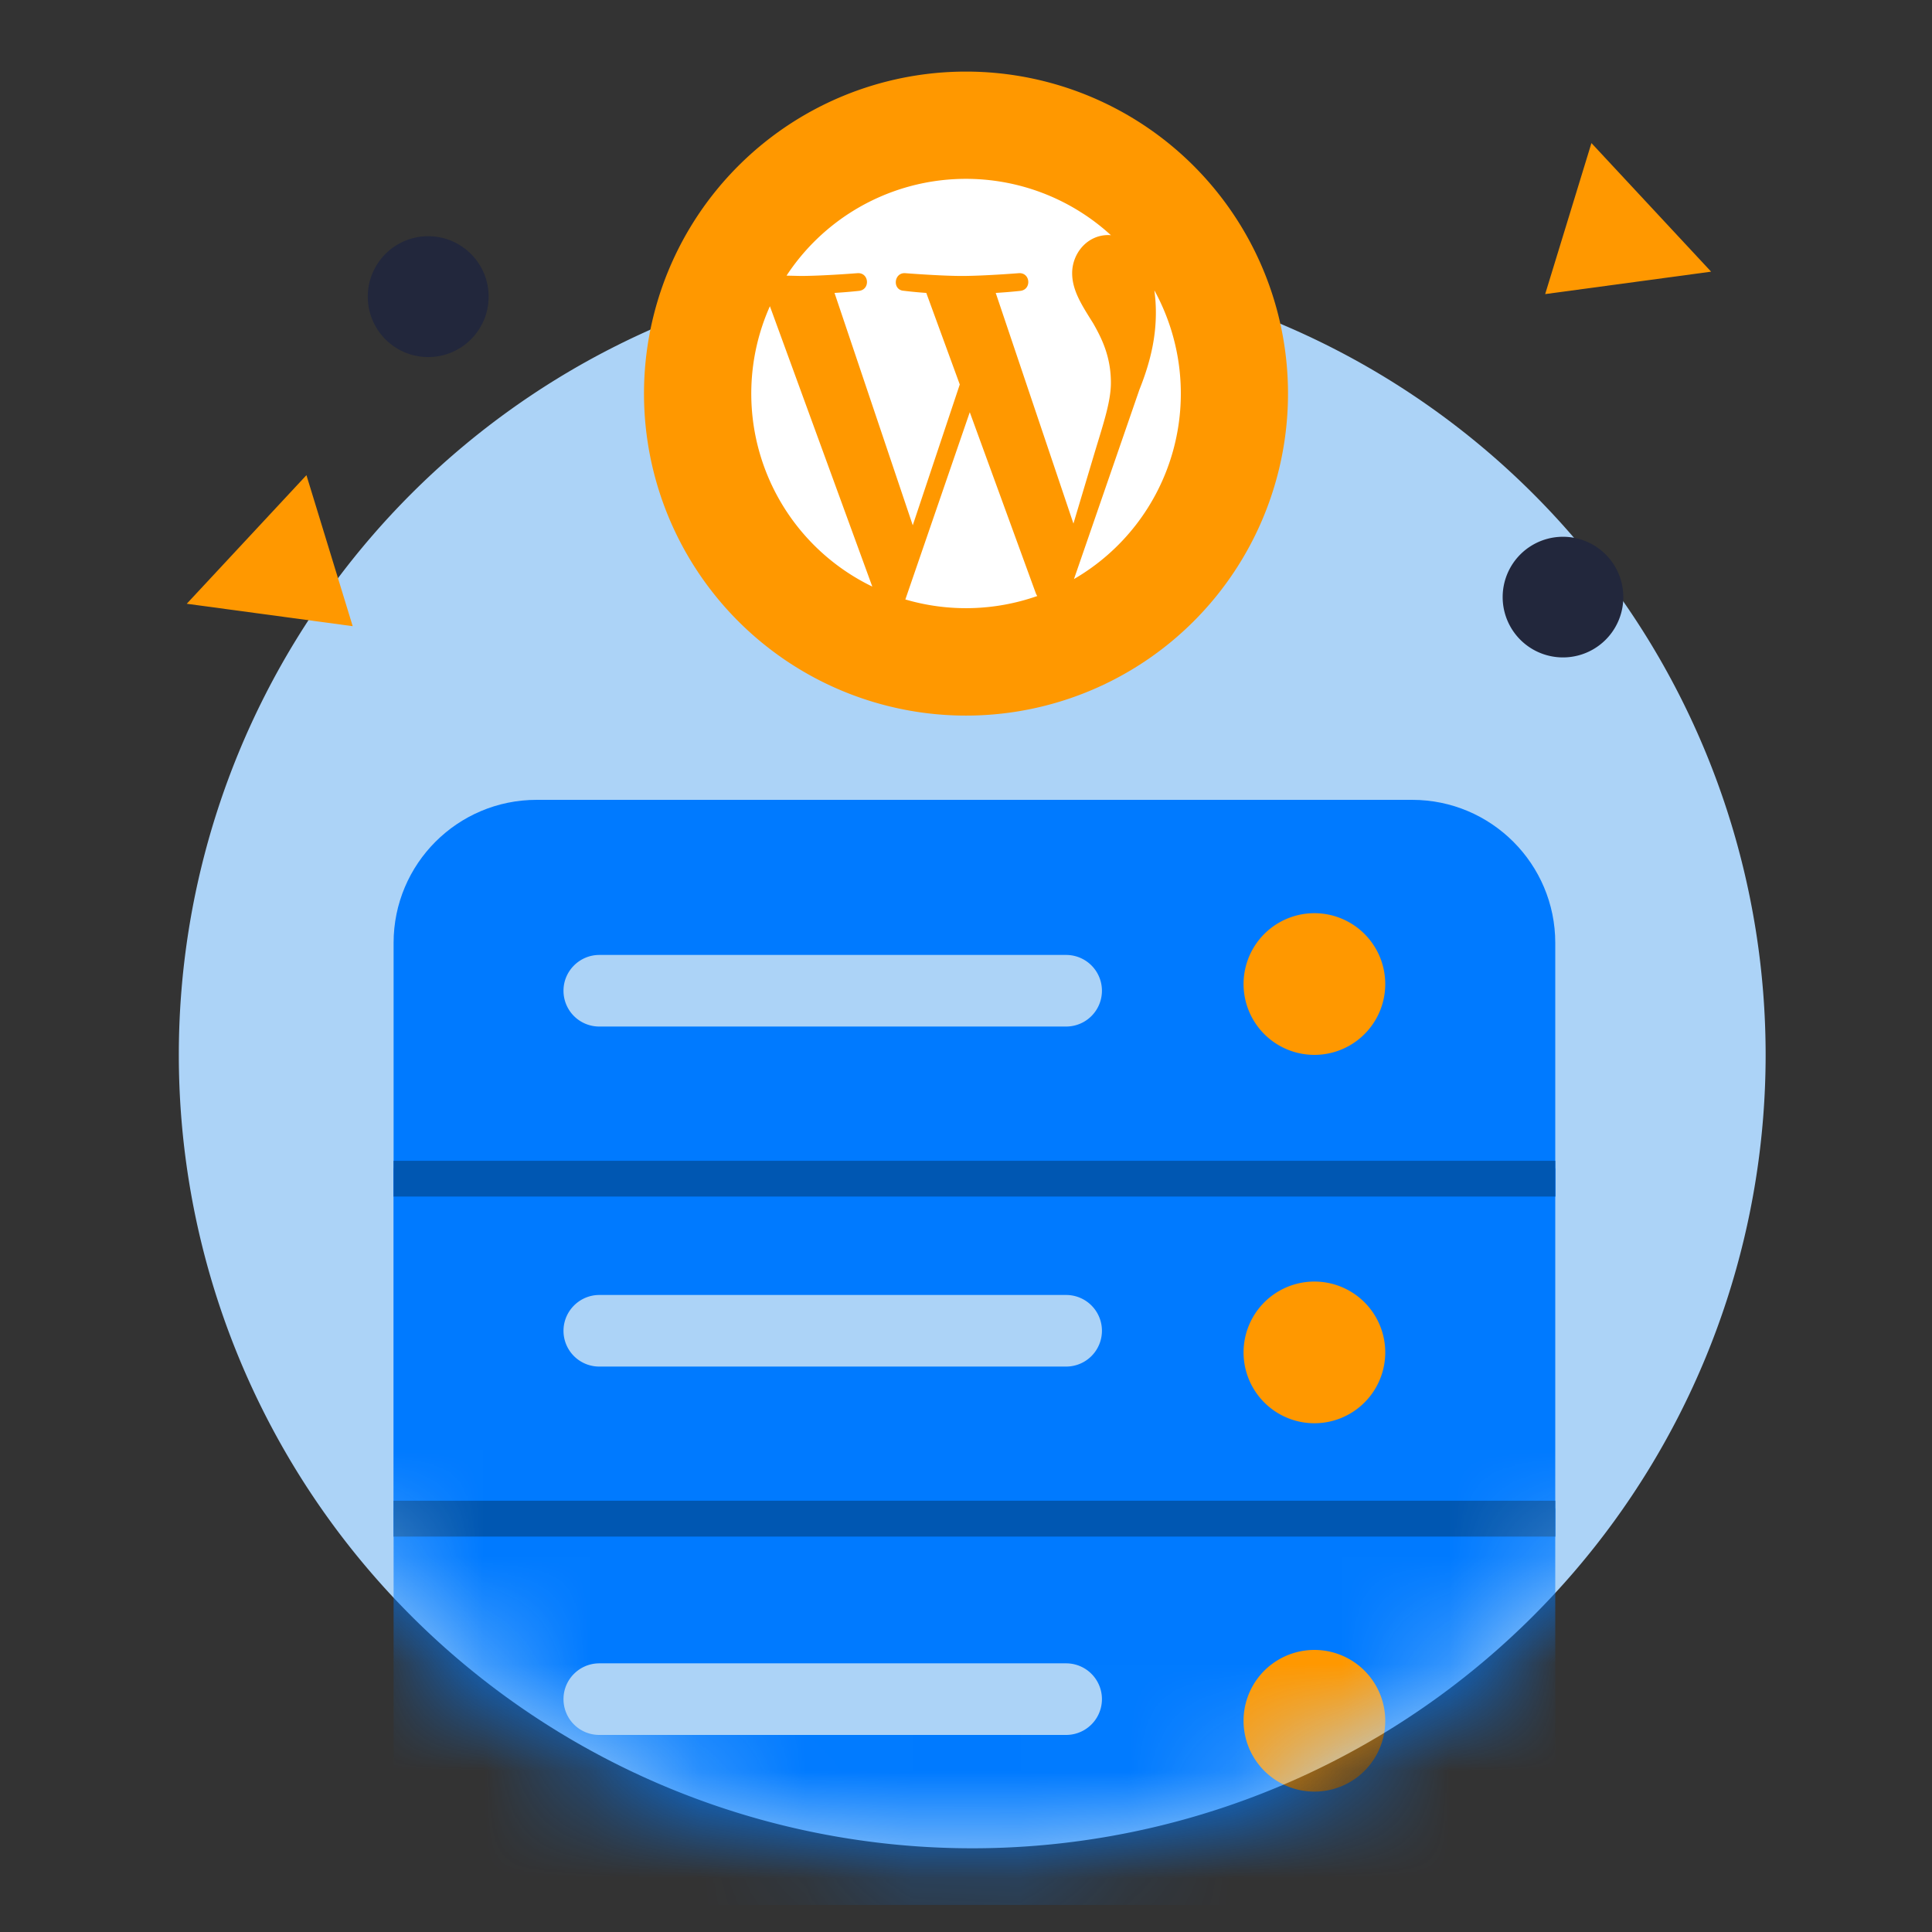 <svg width="18" height="18" fill="none" xmlns="http://www.w3.org/2000/svg"><rect width="100%" height="100%" fill="#333333" stroke="none"/><path d="M16.45 9.828a7.392 7.392 0 1 1-14.784 0 7.392 7.392 0 0 1 14.784 0z" fill="#ACD3F7"/><mask id="a" maskUnits="userSpaceOnUse" x="1" y="2" width="16" height="16"><path d="M16.45 9.828a7.392 7.392 0 1 1-14.784 0 7.392 7.392 0 0 1 14.784 0z" fill="#ACD3F7"/></mask><g mask="url(#a)"><path d="M3.667 8.785c0-.736.596-1.333 1.333-1.333h8.157c.736 0 1.333.597 1.333 1.333v2.363H3.667V8.785z" fill="#007AFF"/><path d="M3.667 10.884H14.49v3.432H3.666v-3.432z" fill="#007AFF"/><path d="M3.667 14.052H14.49v2.362c0 .737-.597 1.334-1.333 1.334H5a1.333 1.333 0 0 1-1.333-1.334v-2.362z" fill="#007AFF"/><path fill-rule="evenodd" clip-rule="evenodd" d="M5.25 9.23c0-.183.15-.333.334-.333h4.349a.333.333 0 0 1 0 .667h-4.35a.333.333 0 0 1-.333-.333zM5.25 12.399c0-.184.15-.334.334-.334h4.349a.333.333 0 0 1 0 .667h-4.35a.333.333 0 0 1-.333-.333zM5.25 15.83c0-.184.15-.333.334-.333h4.349a.333.333 0 1 1 0 .667h-4.35a.333.333 0 0 1-.333-.334z" fill="#ACD3F7"/><path d="M12.906 9.168a.66.66 0 1 1-1.32 0 .66.66 0 0 1 1.32 0zM12.906 12.6a.66.66 0 1 1-1.32 0 .66.66 0 0 1 1.32 0zM12.906 16.032a.66.66 0 1 1-1.32 0 .66.66 0 0 1 1.32 0z" fill="#FF9800"/><path fill-rule="evenodd" clip-rule="evenodd" d="M14.49 11.148H3.667v-.333H14.49v.333zM14.49 14.316H3.667v-.334H14.49v.334z" fill="#0057B2"/></g><path d="M12 3.667a3 3 0 1 1-6 0 3 3 0 0 1 6 0z" fill="#FF9800"/><path d="M7.173 2.853l.954 2.612a1.997 1.997 0 0 1-.954-2.612zm3.177.713c0-.247-.088-.418-.164-.552-.102-.164-.197-.304-.197-.469 0-.184.14-.355.336-.355.008 0 .017 0 .026.002a2 2 0 0 0-3.023.376l.129.003c.209 0 .533-.026.533-.026.108-.006.12.153.013.165 0 0-.108.012-.228.019l.729 2.165.438-1.312-.312-.853c-.108-.007-.21-.02-.21-.02-.107-.006-.094-.17.013-.164 0 0 .33.026.527.026.208 0 .533-.026.533-.026.108-.006.12.153.013.165 0 0-.108.012-.229.019l.724 2.149.199-.666c.084-.277.15-.475.15-.646zm-1.315.275l-.6 1.744a2.004 2.004 0 0 0 1.229-.032.15.15 0 0 1-.014-.027L9.035 3.84zm1.72-1.134c.009.064.014.131.014.206 0 .203-.038.43-.153.716l-.61 1.766a1.998 1.998 0 0 0 .75-2.688z" fill="#fff"/><path d="M1.74 5.625l1.115-1.198.431 1.407-1.547-.209zM15.942 2.531l-1.115-1.198-.431 1.407 1.546-.209z" fill="#FF9800"/><path d="M15.124 5.563a.562.562 0 1 1-1.124 0 .562.562 0 0 1 1.124 0zM4.552 2.74a.563.563 0 1 1-1.125 0 .563.563 0 0 1 1.125 0z" fill="#22273C"/></svg>